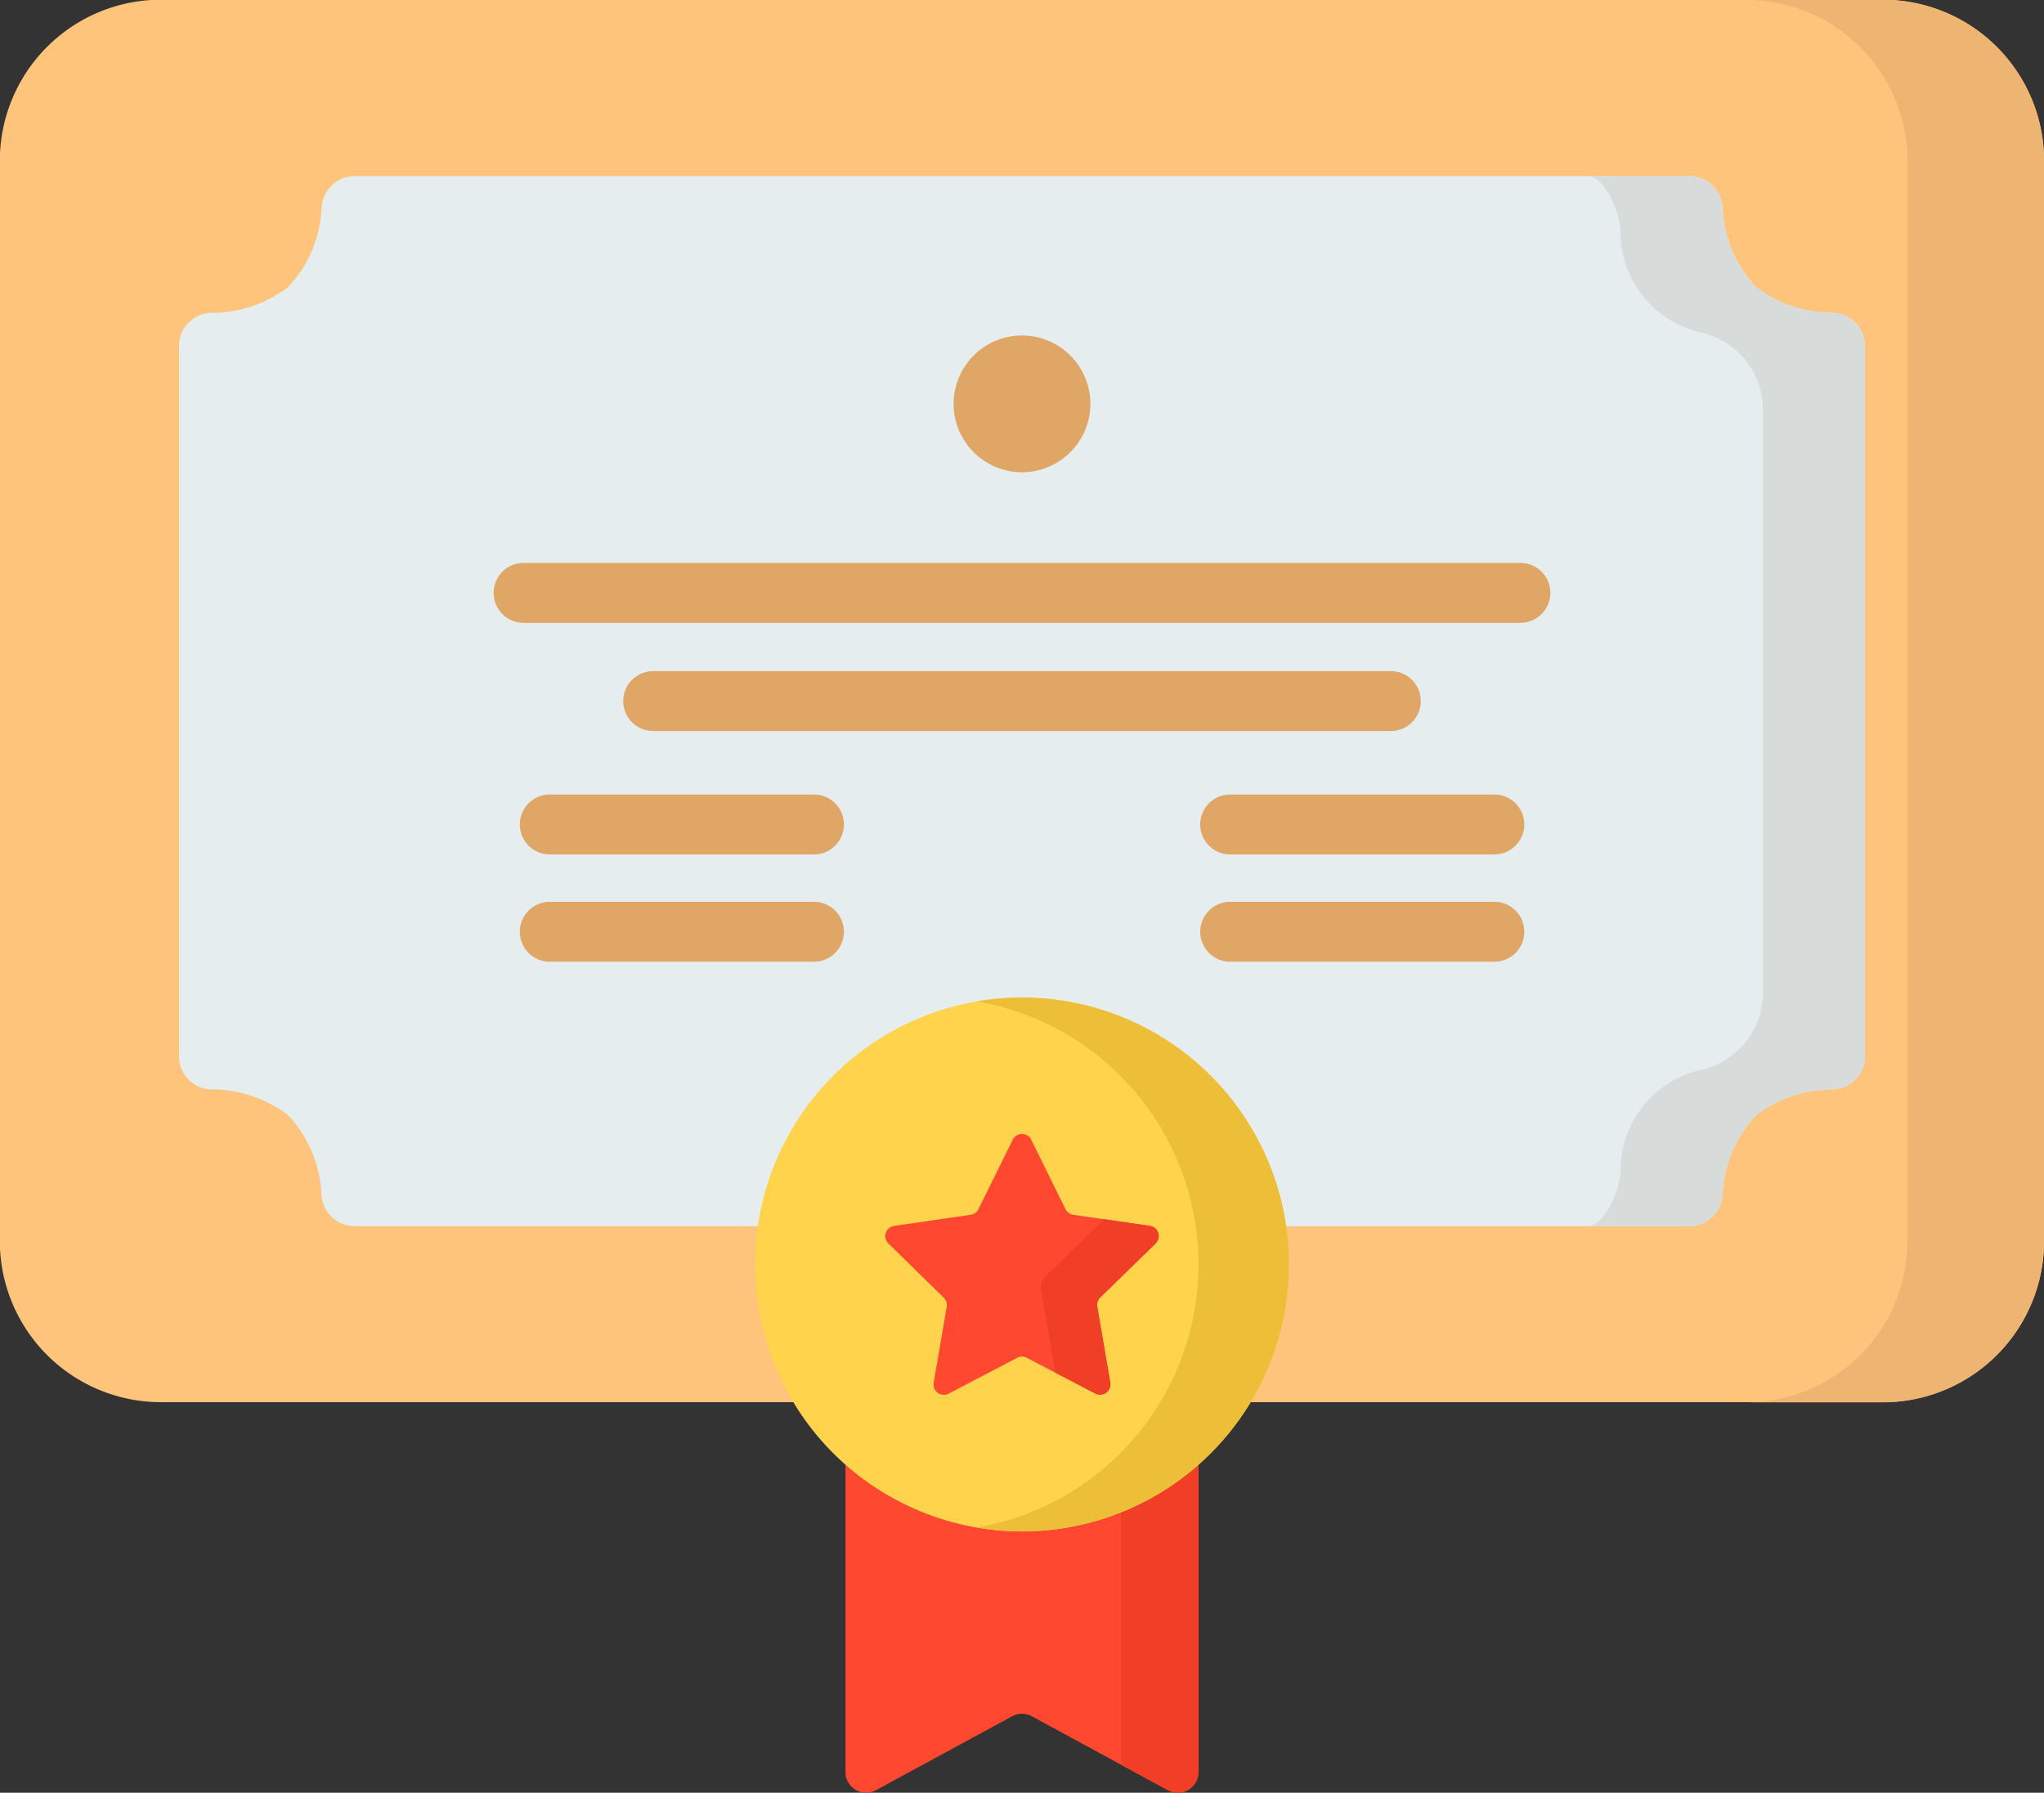<svg xmlns="http://www.w3.org/2000/svg" xmlns:xlink="http://www.w3.org/1999/xlink" viewBox="0 0 45.646 40.035">
  <rect x="0" y="0" width="45.646" height="40.035" fill="#333333" stroke="none"/>
  <defs>
    <style>
      .cls-1 {
        fill: none;
      }

      .cls-2 {
        clip-path: url(#clip-path);
      }

      .cls-3 {
        fill: #fec47b;
      }

      .cls-4 {
        fill: #edb472;
      }

      .cls-5 {
        fill: #e6edef;
      }

      .cls-6 {
        fill: #d7dcdb;
      }

      .cls-7 {
        fill: #dfa666;
      }

      .cls-8 {
        fill: #ff482f;
      }

      .cls-9 {
        fill: #f03e27;
      }

      .cls-10 {
        fill: #ffd34b;
      }

      .cls-11 {
        fill: #edbf39;
      }
    </style>
    <clipPath id="clip-path">
      <path id="Path_166" data-name="Path 166" class="cls-1" d="M0-40.035H45.646V0H0Z"/>
    </clipPath>
  </defs>
  <g id="Group_737" data-name="Group 737" transform="translate(0 40.035)">
    <g id="Group_334" data-name="Group 334" class="cls-2">
      <g id="Group_317" data-name="Group 317" transform="translate(42.049 -8.722)">
        <path id="Path_149" data-name="Path 149" class="cls-3" d="M0,0H-38.453a3.6,3.6,0,0,1-3.6-3.6v-24.12a3.6,3.6,0,0,1,3.6-3.6H0a3.6,3.6,0,0,1,3.6,3.6V-3.6A3.6,3.6,0,0,1,0,0"/>
      </g>
      <g id="Group_318" data-name="Group 318" transform="translate(45.646 -36.438)">
        <path id="Path_150" data-name="Path 150" class="cls-4" d="M0,0V24.12a3.6,3.6,0,0,1-3.6,3.6H-6.65a3.6,3.6,0,0,0,3.6-3.6V0a3.6,3.6,0,0,0-3.6-3.6H-3.6A3.6,3.6,0,0,1,0,0"/>
      </g>
      <g id="Group_319" data-name="Group 319" transform="translate(41.646 -32.313)">
        <path id="Path_151" data-name="Path 151" class="cls-5" d="M0,0V15.869a.737.737,0,0,1-.744.737,2.82,2.82,0,0,0-1.612.519.665.665,0,0,0-.144.131,2.755,2.755,0,0,0-.679,1.691.744.744,0,0,1-.751.712H-33.717a.744.744,0,0,1-.751-.712,2.759,2.759,0,0,0-.678-1.691.694.694,0,0,0-.145-.131,2.82,2.82,0,0,0-1.612-.519.737.737,0,0,1-.744-.737V0A.736.736,0,0,1-36.9-.736a2.812,2.812,0,0,0,1.612-.519.694.694,0,0,0,.145-.131,2.759,2.759,0,0,0,.678-1.691.744.744,0,0,1,.751-.712H-3.93a.745.745,0,0,1,.751.712A2.755,2.755,0,0,0-2.5-1.386a.665.665,0,0,0,.144.131A2.812,2.812,0,0,0-.745-.736.736.736,0,0,1,0,0"/>
      </g>
      <g id="Group_320" data-name="Group 320" transform="translate(40.902 -33.05)">
        <path id="Path_152" data-name="Path 152" class="cls-6" d="M0,0A2.8,2.8,0,0,1-1.612-.519a.718.718,0,0,1-.145-.13,2.764,2.764,0,0,1-.678-1.692.745.745,0,0,0-.752-.712H-5.463c.4,0,.739.821.75,1.22A2.308,2.308,0,0,0-2.891.446,1.763,1.763,0,0,1-1.534,2.179V15.163A1.763,1.763,0,0,1-2.891,16.9a2.31,2.31,0,0,0-1.822,2.28c-.011.4-.351,1.22-.75,1.22h2.276a.745.745,0,0,0,.752-.712,2.759,2.759,0,0,1,.678-1.692.694.694,0,0,1,.145-.131A2.812,2.812,0,0,1,0,17.342.736.736,0,0,0,.744,16.6V.736A.736.736,0,0,0,0,0"/>
      </g>
      <g id="Group_321" data-name="Group 321" transform="translate(22.823 -32.543)">
        <path id="Path_153" data-name="Path 153" class="cls-7" d="M0,0A1.527,1.527,0,0,1,1.527,1.526,1.527,1.527,0,0,1,0,3.054,1.528,1.528,0,0,1-1.527,1.526,1.527,1.527,0,0,1,0,0"/>
      </g>
      <g id="Group_322" data-name="Group 322" transform="translate(33.953 -26.126)">
        <path id="Path_154" data-name="Path 154" class="cls-7" d="M0,0H-22.261a.669.669,0,0,1-.668-.669.669.669,0,0,1,.668-.669H0a.669.669,0,0,1,.669.669A.669.669,0,0,1,0,0"/>
      </g>
      <g id="Group_323" data-name="Group 323" transform="translate(31.06 -23.71)">
        <path id="Path_155" data-name="Path 155" class="cls-7" d="M0,0H-16.473a.669.669,0,0,1-.669-.669.669.669,0,0,1,.669-.668H0a.668.668,0,0,1,.668.668A.668.668,0,0,1,0,0"/>
      </g>
      <g id="Group_324" data-name="Group 324" transform="translate(18.177 -20.954)">
        <path id="Path_156" data-name="Path 156" class="cls-7" d="M0,0H-5.9a.669.669,0,0,1-.668-.669A.669.669,0,0,1-5.9-1.338H0a.669.669,0,0,1,.669.669A.669.669,0,0,1,0,0"/>
      </g>
      <g id="Group_325" data-name="Group 325" transform="translate(18.177 -18.558)">
        <path id="Path_157" data-name="Path 157" class="cls-7" d="M0,0H-5.9a.669.669,0,0,1-.668-.669A.669.669,0,0,1-5.9-1.338H0a.669.669,0,0,1,.669.669A.669.669,0,0,1,0,0"/>
      </g>
      <g id="Group_326" data-name="Group 326" transform="translate(33.372 -20.954)">
        <path id="Path_158" data-name="Path 158" class="cls-7" d="M0,0H-5.9a.67.67,0,0,1-.669-.669A.67.67,0,0,1-5.9-1.338H0a.669.669,0,0,1,.668.669A.669.669,0,0,1,0,0"/>
      </g>
      <g id="Group_327" data-name="Group 327" transform="translate(33.372 -18.558)">
        <path id="Path_159" data-name="Path 159" class="cls-7" d="M0,0H-5.9a.67.67,0,0,1-.669-.669A.67.67,0,0,1-5.9-1.338H0a.669.669,0,0,1,.668.669A.669.669,0,0,1,0,0"/>
      </g>
      <g id="Group_328" data-name="Group 328" transform="translate(18.881 -11.508)">
        <path id="Path_160" data-name="Path 160" class="cls-8" d="M0,0V11.046a.461.461,0,0,0,.681.405L3.722,9.8a.458.458,0,0,1,.44,0L7.2,11.451a.461.461,0,0,0,.681-.405V0Z"/>
      </g>
      <g id="Group_329" data-name="Group 329" transform="translate(26.765 -11.508)">
        <path id="Path_161" data-name="Path 161" class="cls-9" d="M0,0V11.046a.461.461,0,0,1-.681.405l-1.049-.57V0Z"/>
      </g>
      <g id="Group_330" data-name="Group 330" transform="translate(22.823 -17.758)">
        <path id="Path_162" data-name="Path 162" class="cls-10" d="M0,0A5.961,5.961,0,0,1,5.961,5.961,5.961,5.961,0,0,1,0,11.922,5.961,5.961,0,0,1,0,0"/>
      </g>
      <g id="Group_331" data-name="Group 331" transform="translate(28.784 -11.836)">
        <path id="Path_163" data-name="Path 163" class="cls-11" d="M0,0A5.963,5.963,0,0,1-5.923,6a5.977,5.977,0,0,1-1.05-.086A5.961,5.961,0,0,0-2.02,0,5.961,5.961,0,0,0-6.97-5.836,5.86,5.86,0,0,1-6-5.922,5.963,5.963,0,0,1,0,0"/>
      </g>
      <g id="Group_332" data-name="Group 332" transform="translate(23.029 -14.583)">
        <path id="Path_164" data-name="Path 164" class="cls-8" d="M0,0,.765,1.55a.231.231,0,0,0,.173.126l1.711.249a.229.229,0,0,1,.127.392L1.539,3.524a.228.228,0,0,0-.066.2l.292,1.7a.23.23,0,0,1-.334.242L-.1,4.87a.231.231,0,0,0-.214,0l-1.53.8a.231.231,0,0,1-.335-.242l.293-1.7a.231.231,0,0,0-.067-.2L-3.189,2.317a.23.23,0,0,1,.127-.392l1.711-.249a.229.229,0,0,0,.173-.126L-.413,0A.23.23,0,0,1,0,0"/>
      </g>
      <g id="Group_333" data-name="Group 333" transform="translate(24.568 -11.059)">
        <path id="Path_165" data-name="Path 165" class="cls-9" d="M0,0A.223.223,0,0,0-.065.2l.291,1.7a.231.231,0,0,1-.334.244L-1,1.679-1.322-.183a.309.309,0,0,1,.09-.275L.09-1.748,1.111-1.6a.23.23,0,0,1,.127.393Z"/>
      </g>
    </g>
  </g>
</svg>
